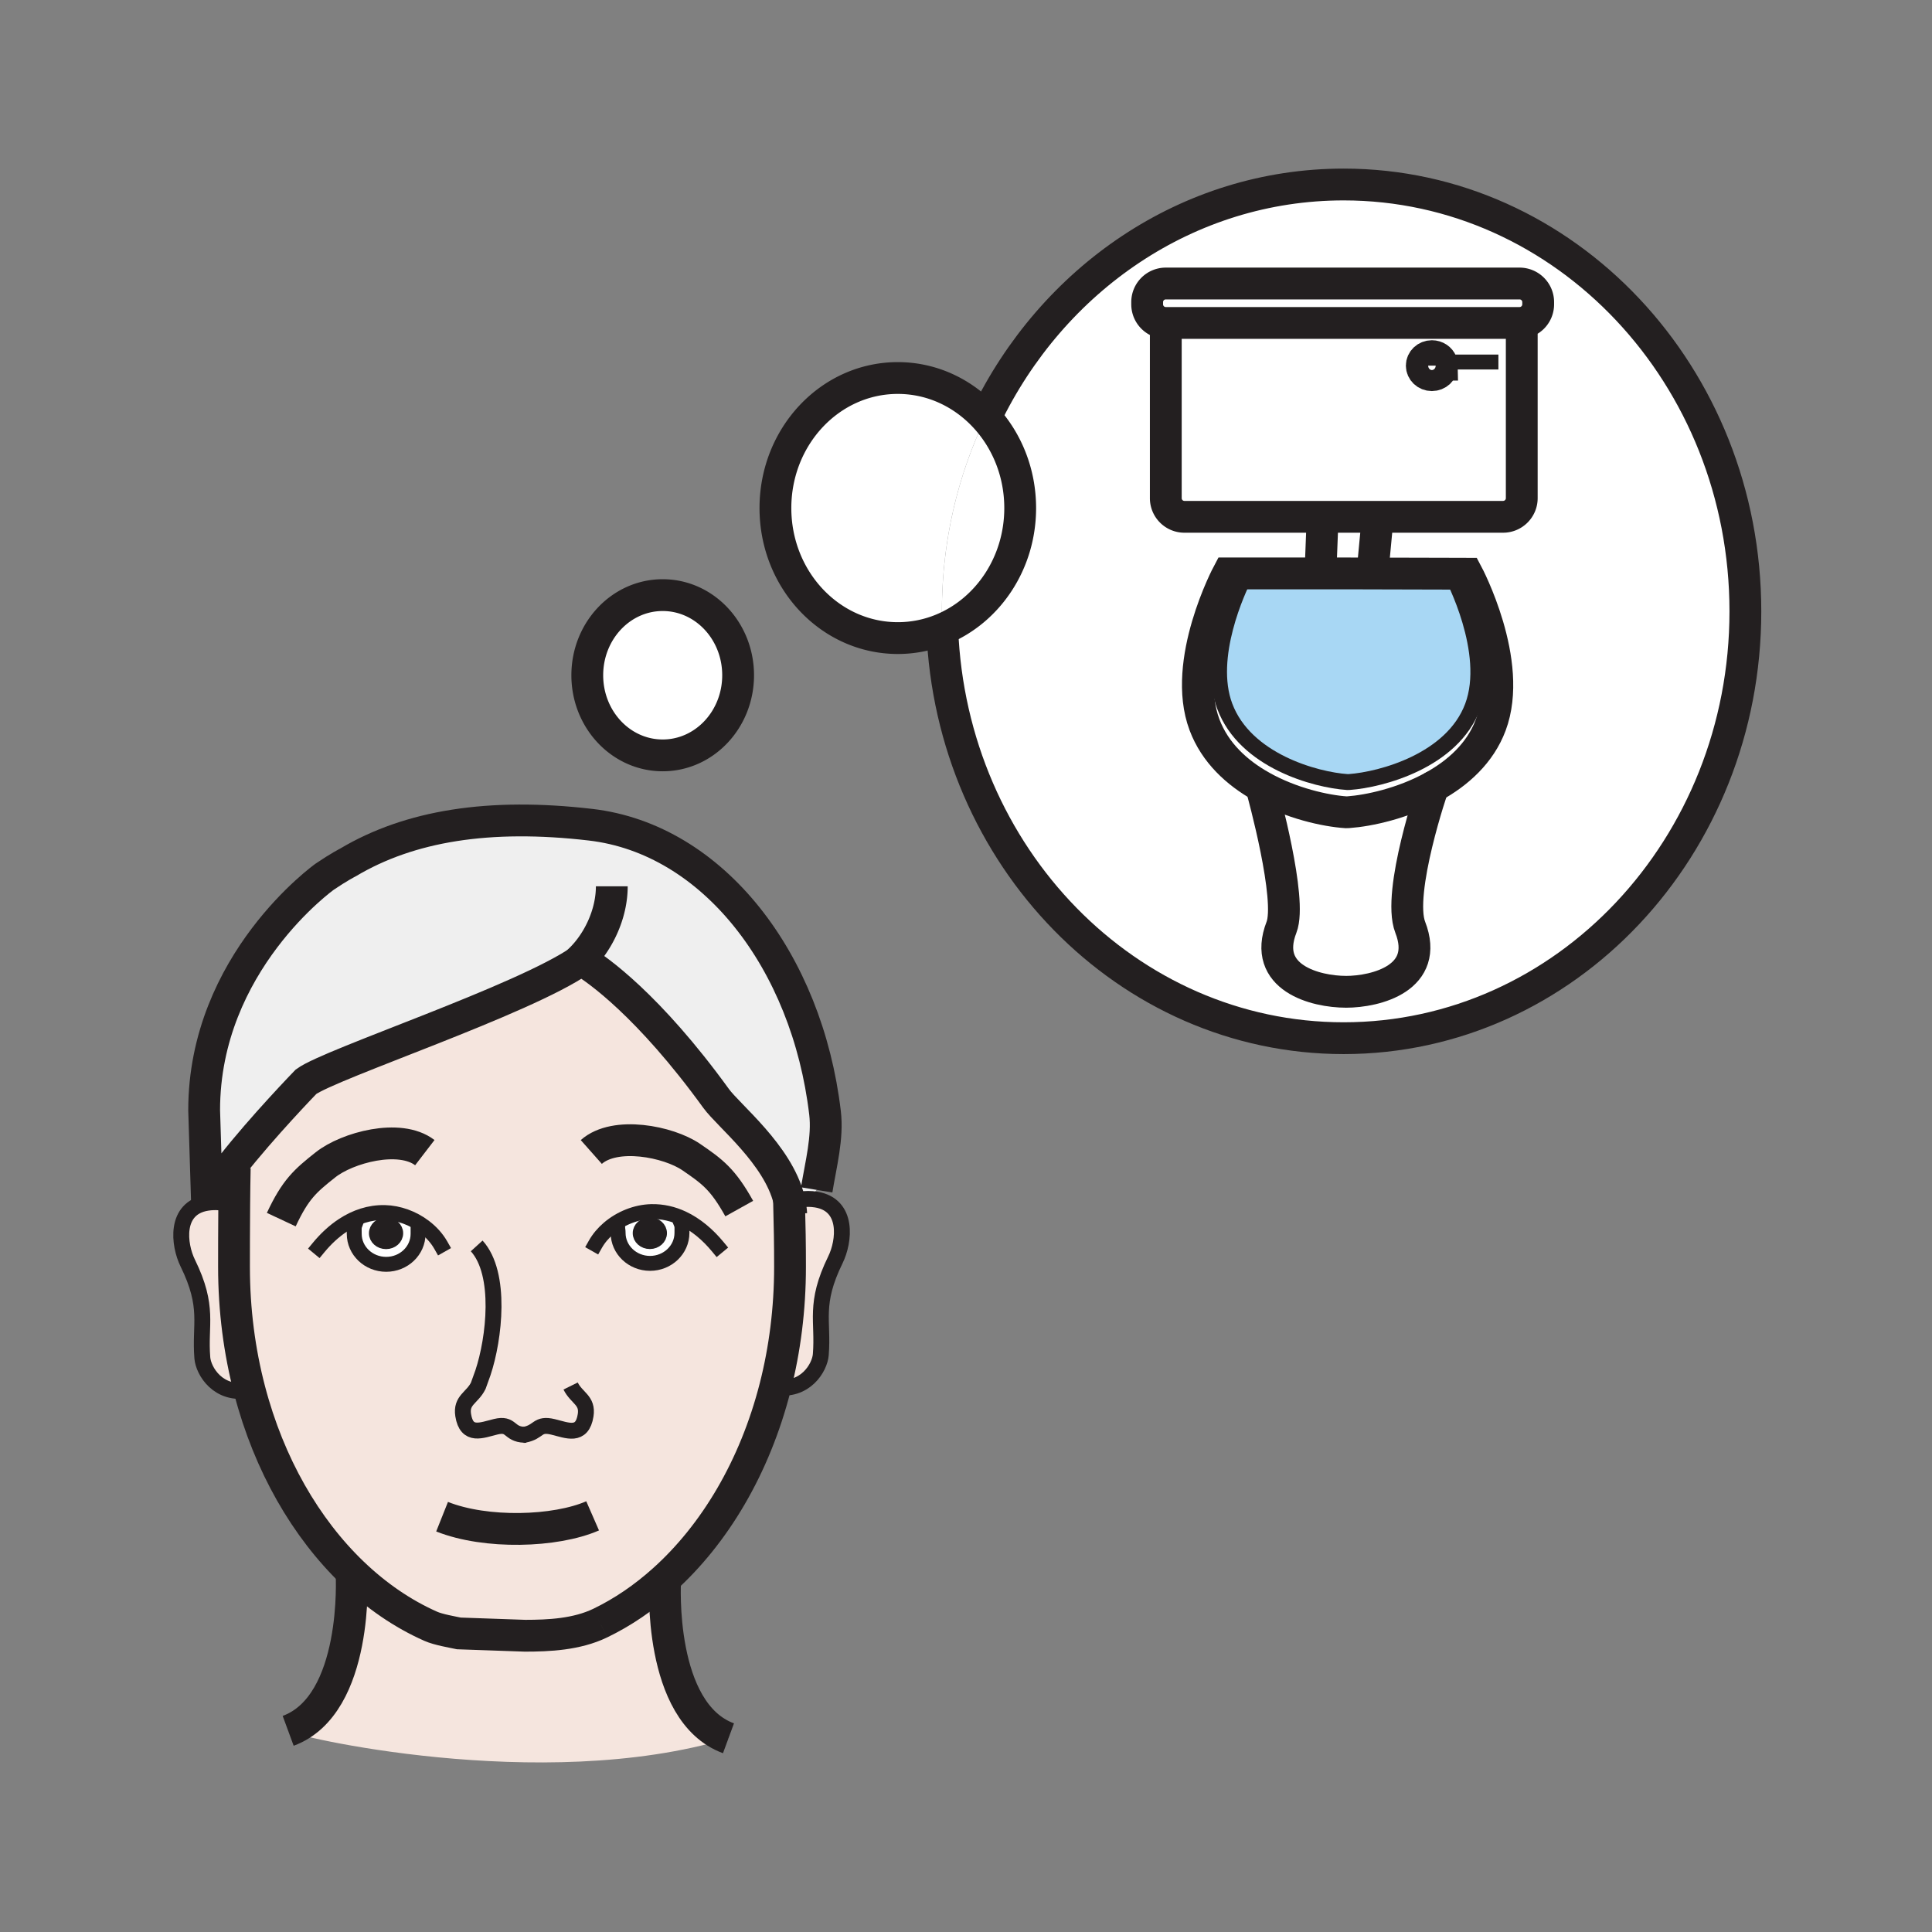 <?xml version="1.0"?><svg xmlns="http://www.w3.org/2000/svg" width="850.394" height="850.394" viewBox="0 0 850.394 850.394" overflow="visible"><rect x="0" y="0" width="850.394" height="850.394" fill="#808080" stroke="none"/><path d="M630.85 346.26v-.01c10.87-5.99 20.681-14.74 25.311-27.11 10.38-27.69-10.36-66.6-10.36-66.6l-6.58-.02-35.109-.09v-.39L606 232v-4.52h55.61c4.52 0 8.21-3.67 8.21-8.2v-74.73l-.98-2.4c4.54 0 8.21-3.67 8.21-8.21v-.96c0-4.52-3.67-8.19-8.21-8.19h-155.7c-4.529 0-8.199 3.67-8.199 8.19v.96c0 4.54 3.67 8.21 8.199 8.21V219.28c0 4.53 3.67 8.2 8.19 8.2H582V232l-.68 17.53v2.87h-40.79s-20.75 38.91-10.36 66.6c4.62 12.34 14.26 21.11 24.96 27.14.87 3.12 13.7 49.74 8.94 61.98-8.65 22.25 14.84 28.43 28.439 28.43l-.2.01c13.601 0 37.08-6.17 28.421-28.419-5.92-15.241 10.12-62.391 10.12-61.881zM591.42 81.21c97.65 0 176.83 84.11 176.83 187.88s-79.18 187.88-176.83 187.88c-95.18 0-172.79-79.89-176.67-180.01 20.07-8.31 34.3-29.06 34.3-53.33 0-15.5-5.8-29.55-15.22-39.86 29.26-60.88 88.84-102.56 157.59-102.56z" fill="#fff"></path><path d="M677.05 132.98v.96c0 4.54-3.67 8.21-8.21 8.21h-155.7c-4.529 0-8.199-3.67-8.199-8.21v-.96c0-4.52 3.67-8.19 8.199-8.19h155.7c4.54 0 8.21 3.67 8.21 8.19zM634.89 159.35c-.689-1.77-2.51-3.03-4.63-3.03-2.7 0-4.88 2.07-4.88 4.62 0 2.56 2.18 4.63 4.88 4.63 2.721 0 4.931-2.07 4.931-4.63a4.429 4.429 0 0 0-.301-1.59zm34.93-14.8v74.73c0 4.53-3.69 8.2-8.21 8.2H521.33c-4.521 0-8.19-3.67-8.19-8.2V142.15h155.7l.98 2.4zM555.13 346.14c-10.7-6.03-20.34-14.8-24.96-27.14-10.39-27.69 10.36-66.6 10.36-66.6h7.14v1.58c-2.6 5.18-16.75 35.06-8.57 56.9 9.011 24.01 39.96 32.4 53.9 33.35l.97-.02c14.061-1.03 45.261-9.34 54.23-33.21 8.99-23.98-8.98-57.67-8.98-57.67v-.81l6.58.02s20.74 38.91 10.36 66.6c-4.63 12.37-14.44 21.12-25.311 27.11-13.369 7.39-28.359 10.6-37.319 11.25l-1.11.03c-8.95-.61-23.95-3.87-37.29-11.39z" fill="#fff"></path><path d="M639.22 253.33s17.971 33.69 8.98 57.67c-8.97 23.87-40.17 32.18-54.23 33.21l-.97.02c-13.94-.95-44.89-9.34-53.9-33.35-8.18-21.84 5.971-51.72 8.57-56.9v-1.58h45.4l11.04.03 35.109.09v.81z" fill="#a8d7f4"></path><path d="M634.89 159.35c.19.49.301 1.03.301 1.59 0 2.56-2.21 4.63-4.931 4.63-2.7 0-4.88-2.07-4.88-4.63 0-2.55 2.18-4.62 4.88-4.62 2.12 0 3.94 1.26 4.63 3.03zM630.85 346.25v.01c0-.51-16.04 46.64-10.119 61.88 8.659 22.25-14.82 28.419-28.421 28.419l.2-.01c-13.6 0-37.09-6.18-28.439-28.43 4.76-12.24-8.07-58.86-8.94-61.98 13.34 7.52 28.34 10.78 37.29 11.39l1.11-.03c8.959-.649 23.949-3.859 37.319-11.249zM606 227.48V232l-1.89 20.04v.39l-11.04-.03h-11.75v-2.87L582 232v-4.52zM433.83 183.77c9.42 10.31 15.22 24.36 15.22 39.86 0 24.27-14.229 45.02-34.3 53.33-.11-2.61-.16-5.23-.16-7.87 0-30.73 6.94-59.72 19.24-85.32z" fill="#fff"></path><path d="M395.18 166.39c15.16 0 28.86 6.66 38.65 17.38-12.3 25.6-19.24 54.59-19.24 85.32 0 2.64.05 5.26.16 7.87a50.886 50.886 0 0 1-19.57 3.9c-29.76 0-53.87-25.62-53.87-57.23 0-31.61 24.11-57.24 53.87-57.24z" fill="#fff"></path><path d="M347.56 529.14l1.32-.25c2.11-.76 4.39-1.17 6.82-1.17 1.14 0 2.31.09 3.51.28 14.4 2.31 12.46 18.46 8.5 26.52-9.6 19.601-5.21 26.811-6.43 41.771-.46 5.64-6.8 16.5-20.06 14.229 4.21-16.52 6.52-34.289 6.52-52.939 0-10.2-.13-17.28-.45-29.61l.27 1.169z" fill="#f5e5de" class="aac-skin-fill"></path><path d="M255.67 422.61c-25.18 17.581-110.16 45.6-120.96 53.52 0 0-19.28 19.89-32.65 36.99-4.79 6.149-8.83 11.93-10.94 16.31l-1.26-40.77c0-65.05 53.09-102.8 53.09-102.8 6.14-4.17 10.25-6.27 10.25-6.27 27.07-16.11 62.09-21.79 106.76-16.58 53.91 6.28 95.3 60 103.19 126.86 1.28 10.87-1.79 22.36-3.68 33.87l-3.77 3.979c-2.43 0-4.71.41-6.82 1.17l-1.32.25-.27-1.17c-4.98-19.89-26.56-36.85-32.1-44.5-29.91-41.3-52.54-56.8-58.06-60.2-.85-.53-1.3-.77-1.3-.77-.05.041-.1.071-.16.111z" fill="#efefef" class="aac-hair-fill"></path><path d="M230.8 631.54h-.01c-.18.03-.36.06-.55.09l1.19-.08c-.22 0-.42 0-.63-.01zm69.71-95.25c-4.24-1.98-8.85-3.1-13.78-2.99-6.74.15-13.64 2.94-18.83 7.391l4 .029c.02.44.17.9.17 1.96 0 7.4 6.29 13.41 14.06 13.41 7.73 0 14.04-6.01 14.04-13.41 0-2.02.14-2.96-.35-4.14l.69-2.25zm40.71 74.23c-9 35.28-26.68 64.841-49.11 84.961-8.68 7.81-18.07 14.199-27.94 18.96-10.36 4.989-22.58 5.54-33.05 5.55l-29.14-1.021c-3.06-.649-8.99-1.64-12.38-3.14-12.31-5.45-23.9-13.4-34.36-23.43-20.6-19.761-36.8-47.641-45.4-80.601-4.42-16.88-6.84-35.09-6.84-54.22 0-6.13.01-16.87.1-27.25.05-5.811.12-11.521.23-16.23l-1.27-.979c13.37-17.101 32.65-36.99 32.65-36.99 10.8-7.92 95.78-35.939 120.96-53.52.28.25.8.47 1.46.66 5.52 3.4 28.15 18.9 58.06 60.2 5.54 7.65 27.12 24.61 32.1 44.5.32 12.33.45 19.41.45 29.61 0 18.65-2.31 36.42-6.52 52.94zm-190.15-71.28l4.96.5c-.2.88-.11 1.79-.11 3.35 0 7.42 6.3 13.42 14.06 13.42 7.76 0 14.04-6 14.04-13.42l2.72-3.149c-4.98-3.771-11.24-6.08-17.37-6.221-6.76-.15-12.9 2-18.3 5.52z" fill="#f5e5de" class="aac-skin-fill"></path><path d="M291.69 261.95c18.34 0 33.2 15.78 33.2 35.27 0 19.48-14.86 35.27-33.2 35.27s-33.19-15.79-33.19-35.27c0-19.49 14.85-35.27 33.19-35.27zM300.51 536.29l-.69 2.25c.49 1.18.35 2.12.35 4.14 0 7.4-6.31 13.41-14.04 13.41-7.77 0-14.06-6.01-14.06-13.41 0-1.06-.15-1.52-.17-1.96l-4-.029c5.19-4.45 12.09-7.24 18.83-7.391 4.93-.11 9.54 1.01 13.78 2.99zm-14.47 11.03c2.81 0 5.07-2.04 5.07-4.53 0-2.5-2.26-4.521-5.07-4.521-2.8 0-5.07 2.021-5.07 4.521 0 2.49 2.27 4.53 5.07 4.53z" fill="#fff"></path><path d="M292.11 695.48l.64.71s-3.29 57.449 27.9 68.939C238 790 126.84 763.67 126.84 761.85c31.19-11.489 27.91-68.949 27.91-68.949l.49-.5c10.46 10.029 22.05 17.979 34.36 23.43 3.39 1.5 9.32 2.49 12.38 3.14l29.14 1.021c10.47-.01 22.69-.561 33.05-5.55 9.87-4.762 19.26-11.152 27.94-18.962z" fill="#f5e5de" class="aac-skin-fill"></path><path d="M291.11 542.79c0 2.49-2.26 4.53-5.07 4.53-2.8 0-5.07-2.04-5.07-4.53 0-2.5 2.27-4.521 5.07-4.521 2.81.001 5.07 2.021 5.07 4.521z" fill="#231f20"></path><path d="M156.03 539.74l-4.96-.5c5.4-3.521 11.54-5.67 18.3-5.521 6.13.141 12.39 2.45 17.37 6.221l-2.72 3.149c0 7.42-6.28 13.42-14.04 13.42-7.76 0-14.06-6-14.06-13.42 0-1.559-.09-2.469.11-3.349zm13.9 7.61c2.8 0 5.07-2.02 5.07-4.52s-2.27-4.54-5.07-4.54c-2.8 0-5.07 2.04-5.07 4.54s2.27 4.52 5.07 4.52z" fill="#fff"></path><path d="M175 542.83c0 2.5-2.27 4.52-5.07 4.52-2.8 0-5.07-2.02-5.07-4.52s2.27-4.54 5.07-4.54c2.8 0 5.07 2.04 5.07 4.54z" fill="#231f20"></path><path d="M109.84 611.8l-.28.07c-13.55 2.59-20.03-8.45-20.5-14.15-1.21-14.96 3.19-22.16-6.43-41.779-3.95-8.051-5.89-24.2 8.49-26.511 3.79-.6 7.24-.22 10.35.88l1.63.021c-.09 10.38-.1 21.12-.1 27.25 0 19.129 2.42 37.339 6.84 54.219z" fill="#f5e5de" class="aac-skin-fill"></path><g fill="none" stroke="#231f20"><path d="M433.83 183.77c29.26-60.88 88.84-102.56 157.59-102.56 97.65 0 176.83 84.11 176.83 187.88s-79.18 187.88-176.83 187.88c-95.18 0-172.79-79.89-176.67-180.01" stroke-width="14"></path><path d="M433.83 183.77c9.42 10.31 15.22 24.36 15.22 39.86 0 24.27-14.229 45.02-34.3 53.33a50.886 50.886 0 0 1-19.57 3.9c-29.76 0-53.87-25.62-53.87-57.23 0-31.61 24.11-57.24 53.87-57.24 15.16 0 28.86 6.66 38.65 17.38z" stroke-width="14"></path><path d="M140.22 549.14c3.15-3.819 6.79-7.25 10.85-9.899 5.4-3.521 11.54-5.67 18.3-5.521 6.13.141 12.39 2.45 17.37 6.221 3 2.26 5.53 5.04 7.31 8.18" stroke-width="6.566" stroke-linecap="square" stroke-miterlimit="10"></path><path d="M184.02 543.09c0 7.42-6.28 13.42-14.04 13.42-7.76 0-14.06-6-14.06-13.42 0-1.56-.09-2.47.11-3.35.03-.15.07-.3.13-.46M315.88 548.7c-4.28-5.17-9.46-9.63-15.37-12.41-4.24-1.98-8.85-3.1-13.78-2.99-6.74.15-13.64 2.94-18.83 7.391-2.36 2.02-4.37 4.39-5.85 7.01" stroke-width="6.566" stroke-linecap="square" stroke-miterlimit="10"></path><path d="M271.9 540.72c.02.44.17.9.17 1.96 0 7.4 6.29 13.41 14.06 13.41 7.73 0 14.04-6.01 14.04-13.41 0-2.02.14-2.96-.35-4.14" stroke-width="6.566" stroke-linecap="square" stroke-miterlimit="10"></path><path d="M101.47 530.31c-3.11-1.1-6.56-1.479-10.35-.88-14.38 2.311-12.44 18.46-8.49 26.511 9.62 19.619 5.22 26.819 6.43 41.779.47 5.7 6.95 16.74 20.5 14.15M348.88 528.89c2.11-.76 4.39-1.17 6.82-1.17 1.14 0 2.31.09 3.51.28 14.4 2.31 12.46 18.46 8.5 26.52-9.6 19.601-5.21 26.811-6.43 41.771-.46 5.64-6.8 16.5-20.06 14.229-.14-.02-.28-.039-.43-.069" stroke-width="7"></path><path d="M189.6 715.83c-12.31-5.45-23.9-13.4-34.36-23.43-20.6-19.761-36.8-47.641-45.4-80.601-4.42-16.88-6.84-35.09-6.84-54.22 0-6.13.01-16.87.1-27.25.05-5.811.12-11.521.23-16.23M264.17 714.44c-10.36 4.989-22.58 5.54-33.05 5.55l-29.14-1.021c-3.06-.649-8.99-1.64-12.38-3.14M347.25 526.47c.01.511.03 1.011.04 1.5.32 12.33.45 19.41.45 29.61 0 18.65-2.31 36.42-6.52 52.939-9 35.28-26.68 64.841-49.11 84.961-8.68 7.81-18.07 14.199-27.94 18.96" stroke-width="14"></path><path d="M230.8 631.54c6.67-1.26 5.48-5.21 12.66-3.47 6.19 1.51 12.77 4.59 14.31-5.101 1.06-6.68-3.96-7.54-6.61-12.899" stroke-width="7"></path><path d="M209.82 548.4c11.11 12.21 7.74 40.869 2.77 55.79L210.5 610c-2.67 5.35-7.68 6.22-6.62 12.91 1.55 9.67 8.12 6.59 14.32 5.09 7.16-1.74 5.53 3.25 12.59 3.54h.01c.21.01.41.01.63.01l-1.19.08c.19-.03.37-.06.55-.09" stroke-width="7"></path><path d="M175 542.83c0 2.5-2.27 4.52-5.07 4.52-2.8 0-5.07-2.02-5.07-4.52s2.27-4.54 5.07-4.54c2.8 0 5.07 2.04 5.07 4.54zM291.11 542.79c0 2.49-2.26 4.53-5.07 4.53-2.8 0-5.07-2.04-5.07-4.53 0-2.5 2.27-4.521 5.07-4.521 2.81.001 5.07 2.021 5.07 4.521z" stroke-width="4.925"></path><path d="M186.99 507.35c-11.09-8.51-34.22-2.189-43.7 5.341-8.93 7.069-13.24 10.79-19.48 24.14M260.27 507.06c10.46-9.27 33.99-4.6 43.97 2.23 9.42 6.43 13.98 9.82 21.15 22.69" stroke-width="14"></path><path d="M359.47 523.74c1.89-11.51 4.96-23 3.68-33.87-7.89-66.86-49.28-120.58-103.19-126.86-44.67-5.21-79.69.47-106.76 16.58 0 0-4.11 2.1-10.25 6.27 0 0-53.09 37.75-53.09 102.8l1.26 40.77c2.11-4.38 6.15-10.16 10.94-16.31 13.37-17.101 32.65-36.99 32.65-36.99 10.8-7.92 95.78-35.939 120.96-53.52.06-.04.11-.07.16-.11 0 0 .45.24 1.3.77 5.52 3.4 28.15 18.9 58.06 60.2 5.54 7.65 27.12 24.61 32.1 44.5l.27 1.17c.37 1.73.61 3.471.71 5.24" stroke-width="14"></path><path d="M265.64 424.37c-1.24.01-5.94-.35-8.51-1.1-.66-.19-1.18-.41-1.46-.66a.664.664 0 0 1-.21-.27c7.72-7.51 13.83-19.79 13.83-32.23M324.89 297.22c0 19.48-14.86 35.27-33.2 35.27s-33.19-15.79-33.19-35.27c0-19.49 14.85-35.27 33.19-35.27s33.2 15.78 33.2 35.27zM513.14 142.15c-4.529 0-8.199-3.67-8.199-8.21v-.96c0-4.52 3.67-8.19 8.199-8.19h155.7c4.54 0 8.21 3.67 8.21 8.19v.96c0 4.54-3.67 8.21-8.21 8.21h-155.7zM669.82 144.55v74.73c0 4.53-3.69 8.2-8.21 8.2H521.33c-4.521 0-8.19-3.67-8.19-8.2v-74.73M581.32 249.53L582 232M606 232l-1.89 20.04" stroke-width="14"></path><path d="M547.67 253.98c-2.6 5.18-16.75 35.06-8.57 56.9 9.011 24.01 39.96 32.4 53.9 33.35l.97-.02c14.061-1.03 45.261-9.34 54.23-33.21 8.99-23.98-8.98-57.67-8.98-57.67" stroke-width="7"></path><path d="M555.13 346.14c13.34 7.52 28.34 10.78 37.29 11.39l1.11-.03c8.96-.65 23.95-3.86 37.319-11.25 10.87-5.99 20.681-14.74 25.311-27.11 10.38-27.69-10.36-66.6-10.36-66.6l-6.58-.02-35.109-.09-11.04-.03h-52.54s-20.75 38.91-10.36 66.6c4.619 12.34 14.259 21.11 24.959 27.14z" stroke-width="14"></path><path d="M630.79 346.49c.04-.14.06-.21.06-.23 0-.51-16.04 46.64-10.119 61.88 8.659 22.25-14.82 28.419-28.421 28.419l.2-.01c-13.6 0-37.09-6.18-28.439-28.43 4.76-12.24-8.07-58.86-8.94-61.98-.03-.11-.05-.17-.05-.17" stroke-width="14"></path><path d="M635.19 160.94c0 2.56-2.21 4.63-4.931 4.63-2.7 0-4.88-2.07-4.88-4.63 0-2.55 2.18-4.62 4.88-4.62 2.12 0 3.94 1.26 4.63 3.03.191.49.301 1.03.301 1.59z" stroke-width="13.133"></path><path stroke-width="6.566" d="M634.71 159.35h24.83"></path><path d="M194.59 667.59c19.27 7.68 49.86 6.79 66.26-.37M154.75 692.9s3.28 57.46-27.91 68.949M292.75 696.19s-3.29 57.449 27.9 68.939" stroke-width="14"></path></g><path fill="none" d="M0 0h850.394v850.394H0z"></path></svg>
